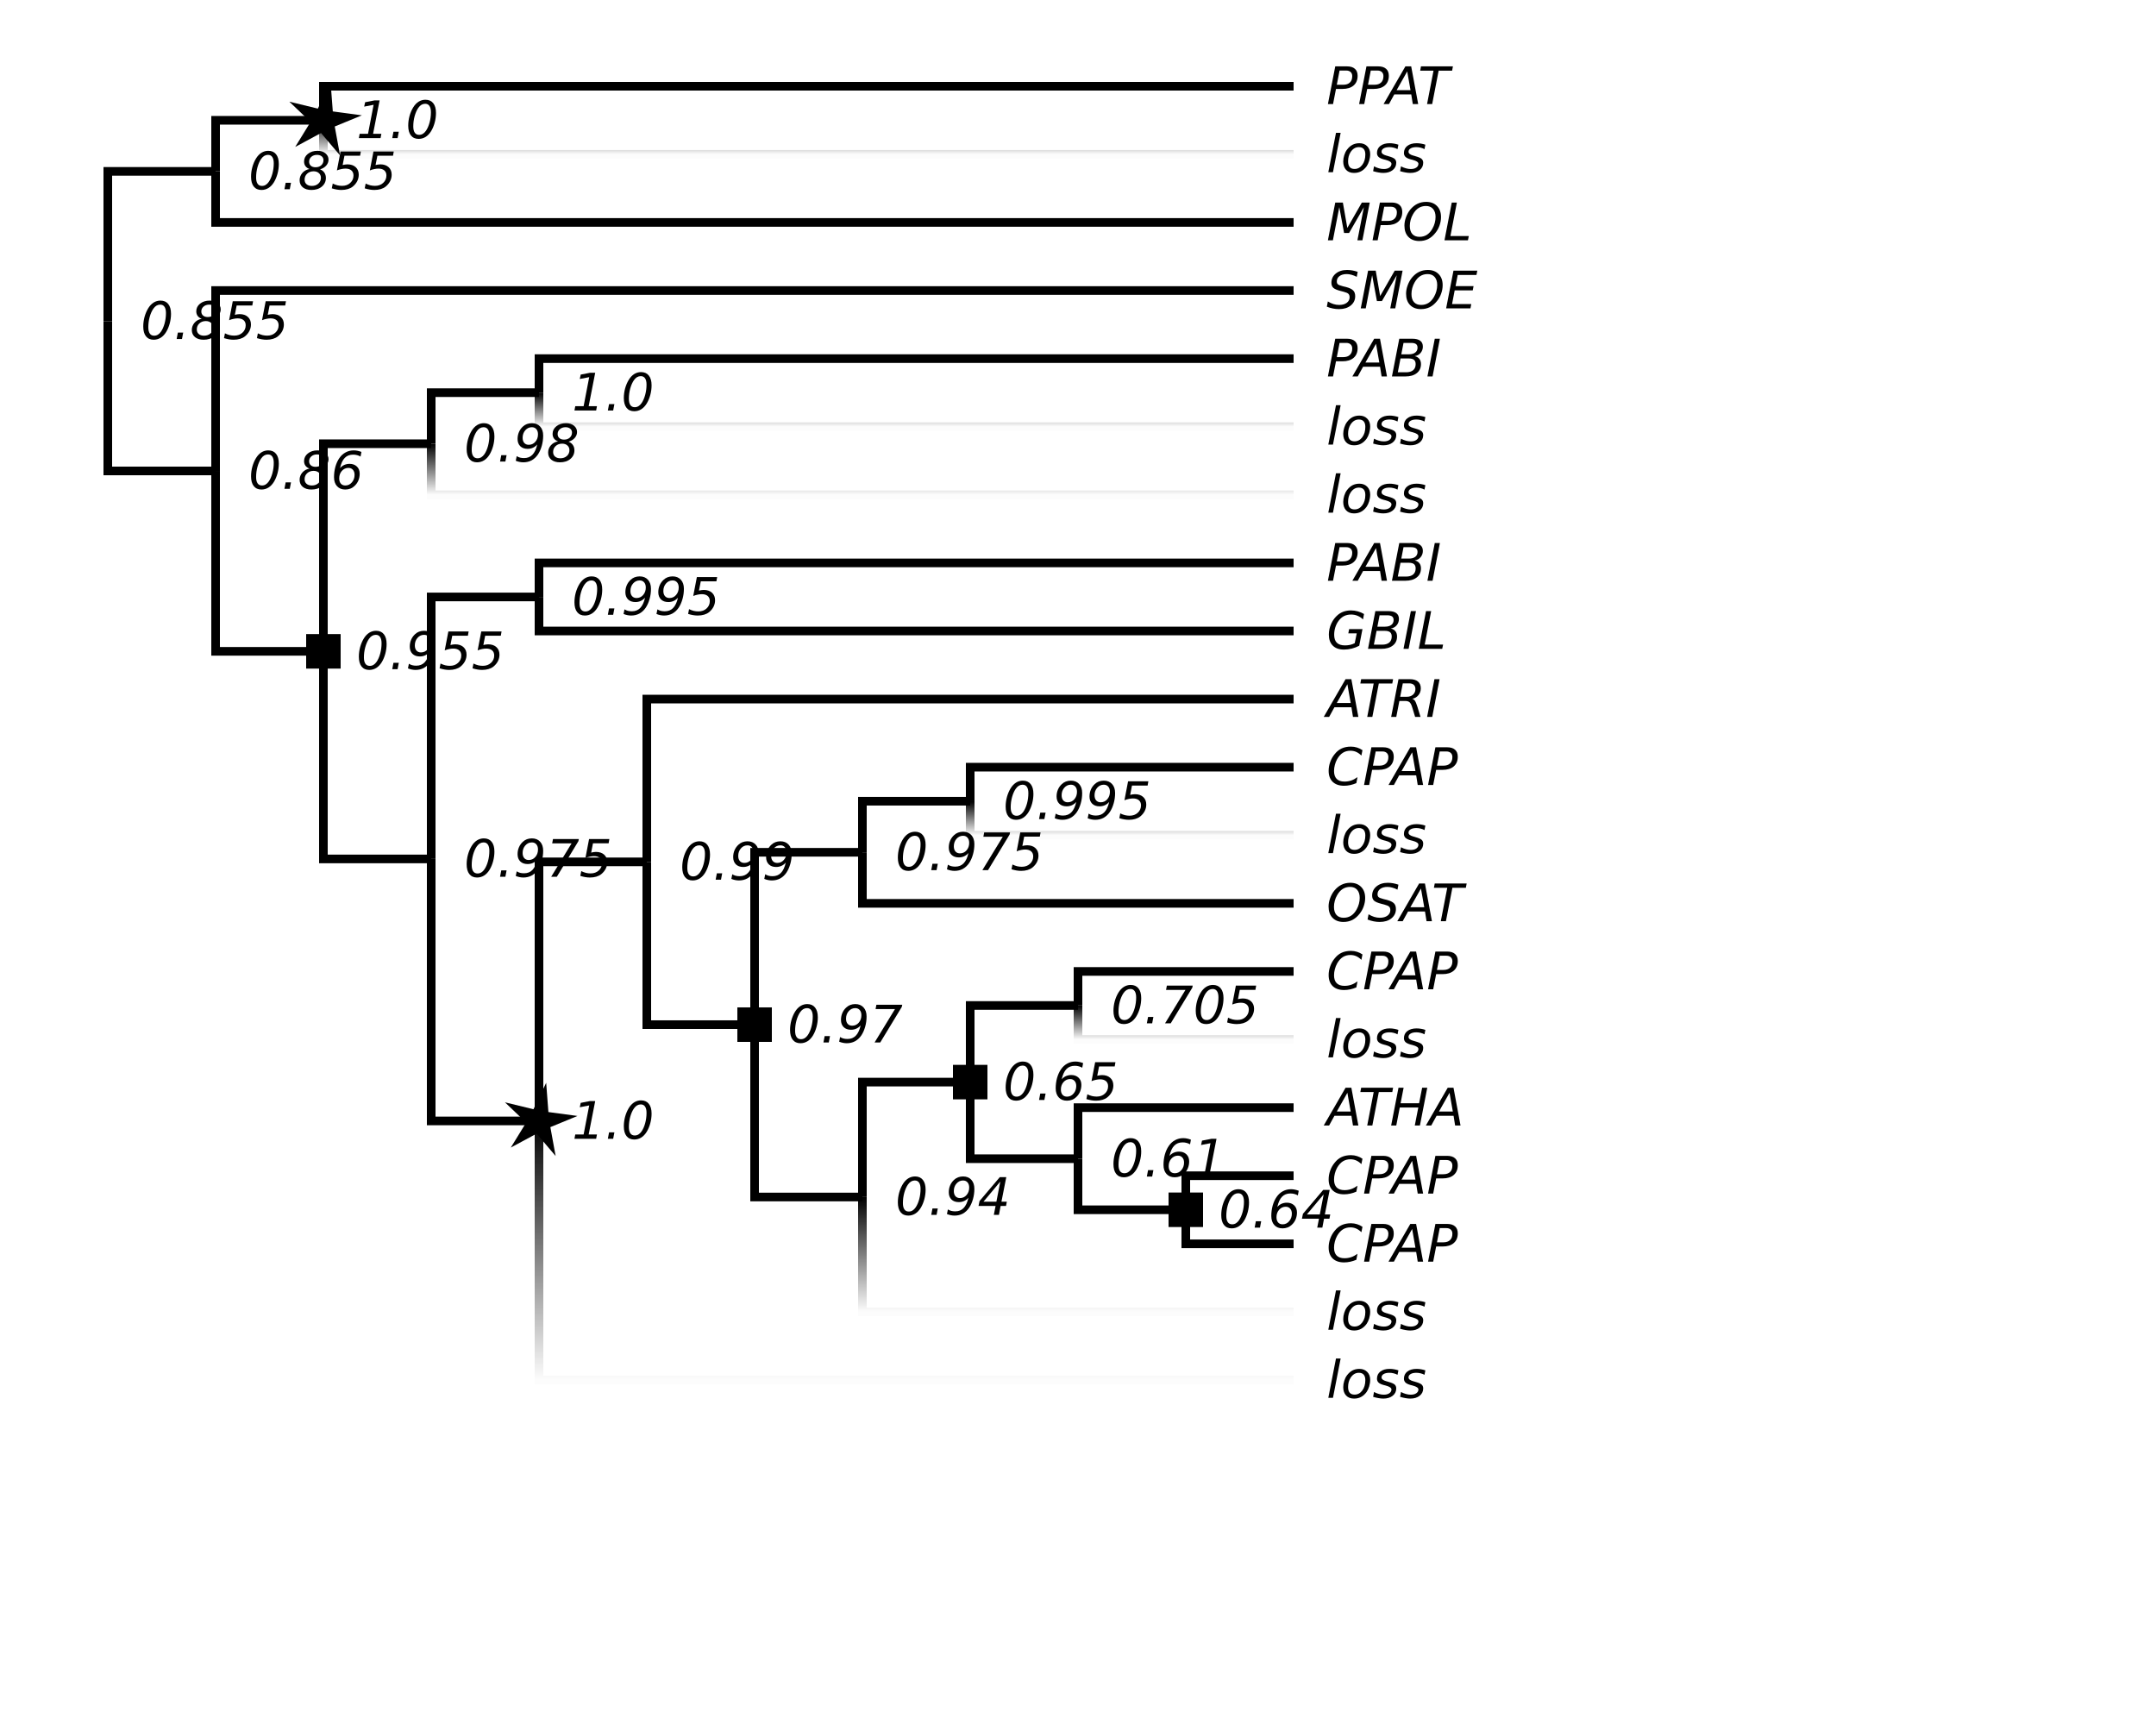 <?xml version="1.0" encoding="UTF-8"?>
<svg xmlns="http://www.w3.org/2000/svg" xmlns:xlink="http://www.w3.org/1999/xlink" width="500pt" height="400pt" viewBox="0 0 500 400" version="1.1">
<defs>
<g>
<symbol overflow="visible" id="glyph0-0">
<path style="stroke:none;" d="M 0.594 2.125 L 0.594 -8.469 L 6.594 -8.469 L 6.594 2.125 Z M 1.266 1.453 L 5.938 1.453 L 5.938 -7.781 L 1.266 -7.781 Z M 1.266 1.453 "/>
</symbol>
<symbol overflow="visible" id="glyph0-1">
<path style="stroke:none;" d=""/>
</symbol>
<symbol overflow="visible" id="glyph0-2">
<path style="stroke:none;" d="M 4.578 -8.906 C 5.367 -8.906 5.973 -8.641 6.391 -8.109 C 6.816 -7.586 7.031 -6.832 7.031 -5.844 C 7.031 -5.094 6.93 -4.348 6.734 -3.609 C 6.535 -2.867 6.258 -2.207 5.906 -1.625 C 5.539 -1.031 5.113 -0.582 4.625 -0.281 C 4.133 0.02 3.594 0.172 3 0.172 C 2.238 0.172 1.645 -0.094 1.219 -0.625 C 0.801 -1.156 0.594 -1.91 0.594 -2.891 C 0.594 -3.641 0.691 -4.383 0.891 -5.125 C 1.098 -5.863 1.379 -6.523 1.734 -7.109 C 2.098 -7.703 2.52 -8.148 3 -8.453 C 3.488 -8.754 4.016 -8.906 4.578 -8.906 Z M 4.516 -7.969 C 4.211 -7.969 3.926 -7.891 3.656 -7.734 C 3.395 -7.578 3.156 -7.344 2.938 -7.031 C 2.582 -6.52 2.297 -5.875 2.078 -5.094 C 1.867 -4.32 1.766 -3.531 1.766 -2.719 C 1.766 -2.082 1.879 -1.598 2.109 -1.266 C 2.336 -0.93 2.676 -0.766 3.125 -0.766 C 3.438 -0.766 3.723 -0.844 3.984 -1 C 4.254 -1.164 4.492 -1.398 4.703 -1.703 C 5.055 -2.211 5.336 -2.852 5.547 -3.625 C 5.754 -4.395 5.859 -5.191 5.859 -6.016 C 5.859 -6.66 5.742 -7.145 5.516 -7.469 C 5.297 -7.801 4.961 -7.969 4.516 -7.969 Z M 4.516 -7.969 "/>
</symbol>
<symbol overflow="visible" id="glyph0-3">
<path style="stroke:none;" d="M 0.984 -1.484 L 2.219 -1.484 L 1.938 0 L 0.703 0 Z M 0.984 -1.484 "/>
</symbol>
<symbol overflow="visible" id="glyph0-4">
<path style="stroke:none;" d="M 5.344 -2.656 C 5.344 -3.094 5.188 -3.453 4.875 -3.734 C 4.562 -4.016 4.156 -4.156 3.656 -4.156 C 3.051 -4.156 2.551 -3.973 2.156 -3.609 C 1.758 -3.242 1.562 -2.781 1.562 -2.219 C 1.562 -1.77 1.711 -1.414 2.016 -1.156 C 2.316 -0.895 2.723 -0.766 3.234 -0.766 C 3.848 -0.766 4.352 -0.941 4.75 -1.297 C 5.145 -1.648 5.344 -2.102 5.344 -2.656 Z M 5.938 -6.734 C 5.938 -7.109 5.801 -7.406 5.531 -7.625 C 5.258 -7.852 4.895 -7.969 4.438 -7.969 C 3.906 -7.969 3.469 -7.816 3.125 -7.516 C 2.781 -7.211 2.609 -6.836 2.609 -6.391 C 2.609 -5.992 2.742 -5.676 3.016 -5.438 C 3.285 -5.207 3.645 -5.094 4.094 -5.094 C 4.633 -5.094 5.078 -5.242 5.422 -5.547 C 5.766 -5.859 5.938 -6.254 5.938 -6.734 Z M 5.141 -4.609 C 5.578 -4.441 5.91 -4.188 6.141 -3.844 C 6.379 -3.5 6.5 -3.086 6.5 -2.609 C 6.5 -1.805 6.188 -1.141 5.562 -0.609 C 4.938 -0.086 4.129 0.172 3.141 0.172 C 2.305 0.172 1.641 -0.031 1.141 -0.438 C 0.648 -0.852 0.406 -1.406 0.406 -2.094 C 0.406 -2.719 0.613 -3.273 1.031 -3.766 C 1.457 -4.254 2.016 -4.562 2.703 -4.688 C 2.297 -4.832 1.984 -5.051 1.766 -5.344 C 1.547 -5.645 1.438 -6.004 1.438 -6.422 C 1.438 -7.129 1.727 -7.719 2.312 -8.188 C 2.906 -8.664 3.656 -8.906 4.562 -8.906 C 5.312 -8.906 5.922 -8.711 6.391 -8.328 C 6.867 -7.941 7.109 -7.453 7.109 -6.859 C 7.109 -6.348 6.93 -5.891 6.578 -5.484 C 6.223 -5.078 5.742 -4.785 5.141 -4.609 Z M 5.141 -4.609 "/>
</symbol>
<symbol overflow="visible" id="glyph0-5">
<path style="stroke:none;" d="M 6.969 -8.75 L 6.797 -7.766 L 3.172 -7.766 L 2.75 -5.609 C 2.926 -5.66 3.109 -5.695 3.297 -5.719 C 3.484 -5.75 3.672 -5.766 3.859 -5.766 C 4.672 -5.766 5.312 -5.547 5.781 -5.109 C 6.25 -4.68 6.484 -4.098 6.484 -3.359 C 6.484 -2.836 6.363 -2.336 6.125 -1.859 C 5.883 -1.391 5.539 -0.973 5.094 -0.609 C 4.781 -0.359 4.398 -0.164 3.953 -0.031 C 3.504 0.102 3.008 0.172 2.469 0.172 C 2.125 0.172 1.766 0.141 1.391 0.078 C 1.023 0.016 0.641 -0.078 0.234 -0.203 L 0.453 -1.312 C 0.816 -1.133 1.176 -1 1.531 -0.906 C 1.895 -0.82 2.258 -0.781 2.625 -0.781 C 3.395 -0.781 4.023 -1.008 4.516 -1.469 C 5.016 -1.926 5.266 -2.5 5.266 -3.188 C 5.266 -3.688 5.102 -4.078 4.781 -4.359 C 4.457 -4.641 4 -4.781 3.406 -4.781 C 3.102 -4.781 2.785 -4.742 2.453 -4.672 C 2.117 -4.609 1.773 -4.504 1.422 -4.359 L 2.266 -8.75 Z M 6.969 -8.75 "/>
</symbol>
<symbol overflow="visible" id="glyph0-6">
<path style="stroke:none;" d="M 0.781 -1 L 2.719 -1 L 4.016 -7.734 L 1.828 -7.312 L 2.047 -8.328 L 4.219 -8.75 L 5.406 -8.75 L 3.891 -1 L 5.812 -1 L 5.625 0 L 0.594 0 Z M 0.781 -1 "/>
</symbol>
<symbol overflow="visible" id="glyph0-7">
<path style="stroke:none;" d="M 2.031 -8.75 L 4.766 -8.75 C 5.555 -8.75 6.16 -8.562 6.578 -8.188 C 7.004 -7.82 7.219 -7.281 7.219 -6.562 C 7.219 -5.602 6.906 -4.852 6.281 -4.312 C 5.664 -3.781 4.801 -3.516 3.688 -3.516 L 2.203 -3.516 L 1.516 0 L 0.328 0 Z M 3.031 -7.781 L 2.391 -4.484 L 3.875 -4.484 C 4.551 -4.484 5.066 -4.656 5.422 -5 C 5.785 -5.344 5.969 -5.836 5.969 -6.484 C 5.969 -6.891 5.844 -7.207 5.594 -7.438 C 5.352 -7.664 5.016 -7.781 4.578 -7.781 Z M 3.031 -7.781 "/>
</symbol>
<symbol overflow="visible" id="glyph0-8">
<path style="stroke:none;" d="M 4.422 -8.75 L 5.766 -8.75 L 7.391 0 L 6.141 0 L 5.781 -2.25 L 1.844 -2.25 L 0.609 0 L -0.641 0 Z M 4.844 -7.578 L 2.391 -3.234 L 5.609 -3.234 Z M 4.844 -7.578 "/>
</symbol>
<symbol overflow="visible" id="glyph0-9">
<path style="stroke:none;" d="M 0.703 -8.75 L 8.109 -8.75 L 7.922 -7.75 L 4.797 -7.75 L 3.297 0 L 2.109 0 L 3.609 -7.75 L 0.516 -7.75 Z M 0.703 -8.75 "/>
</symbol>
<symbol overflow="visible" id="glyph0-10">
<path style="stroke:none;" d="M 2.203 -9.125 L 3.281 -9.125 L 1.5 0 L 0.422 0 Z M 2.203 -9.125 "/>
</symbol>
<symbol overflow="visible" id="glyph0-11">
<path style="stroke:none;" d="M 3.047 0.172 C 2.273 0.172 1.664 -0.062 1.219 -0.531 C 0.77 -1.008 0.547 -1.66 0.547 -2.484 C 0.547 -2.961 0.625 -3.445 0.781 -3.938 C 0.938 -4.438 1.141 -4.852 1.391 -5.188 C 1.773 -5.707 2.203 -6.094 2.672 -6.344 C 3.148 -6.594 3.691 -6.719 4.297 -6.719 C 5.047 -6.719 5.648 -6.484 6.109 -6.016 C 6.566 -5.555 6.797 -4.953 6.797 -4.203 C 6.797 -3.68 6.719 -3.16 6.562 -2.641 C 6.406 -2.129 6.207 -1.703 5.969 -1.359 C 5.582 -0.836 5.148 -0.453 4.672 -0.203 C 4.203 0.047 3.66 0.172 3.047 0.172 Z M 1.672 -2.516 C 1.672 -1.922 1.797 -1.477 2.047 -1.188 C 2.297 -0.895 2.672 -0.75 3.172 -0.75 C 3.891 -0.75 4.484 -1.062 4.953 -1.688 C 5.43 -2.32 5.672 -3.125 5.672 -4.094 C 5.672 -4.656 5.547 -5.082 5.297 -5.375 C 5.047 -5.664 4.672 -5.812 4.172 -5.812 C 3.766 -5.812 3.406 -5.711 3.094 -5.516 C 2.781 -5.328 2.5 -5.039 2.25 -4.656 C 2.062 -4.363 1.914 -4.031 1.812 -3.656 C 1.719 -3.289 1.672 -2.91 1.672 -2.516 Z M 1.672 -2.516 "/>
</symbol>
<symbol overflow="visible" id="glyph0-12">
<path style="stroke:none;" d="M 6 -6.375 L 5.797 -5.344 C 5.516 -5.5 5.211 -5.613 4.891 -5.688 C 4.578 -5.77 4.254 -5.812 3.922 -5.812 C 3.348 -5.812 2.898 -5.711 2.578 -5.516 C 2.254 -5.328 2.094 -5.066 2.094 -4.734 C 2.094 -4.348 2.469 -4.051 3.219 -3.844 C 3.281 -3.832 3.328 -3.82 3.359 -3.812 L 3.703 -3.703 C 4.422 -3.504 4.898 -3.297 5.141 -3.078 C 5.379 -2.859 5.5 -2.562 5.5 -2.188 C 5.5 -1.488 5.223 -0.922 4.672 -0.484 C 4.117 -0.047 3.395 0.172 2.5 0.172 C 2.145 0.172 1.773 0.133 1.391 0.062 C 1.016 0 0.598 -0.098 0.141 -0.234 L 0.344 -1.359 C 0.738 -1.148 1.129 -0.992 1.516 -0.891 C 1.898 -0.785 2.266 -0.734 2.609 -0.734 C 3.141 -0.734 3.566 -0.844 3.891 -1.062 C 4.223 -1.289 4.391 -1.582 4.391 -1.938 C 4.391 -2.312 3.957 -2.613 3.094 -2.844 L 2.984 -2.875 L 2.609 -2.969 C 2.066 -3.113 1.664 -3.301 1.406 -3.531 C 1.156 -3.77 1.031 -4.07 1.031 -4.438 C 1.031 -5.133 1.289 -5.688 1.812 -6.094 C 2.344 -6.508 3.062 -6.719 3.969 -6.719 C 4.32 -6.719 4.664 -6.688 5 -6.625 C 5.344 -6.57 5.676 -6.488 6 -6.375 Z M 6 -6.375 "/>
</symbol>
<symbol overflow="visible" id="glyph0-13">
<path style="stroke:none;" d="M 2.031 -8.75 L 3.797 -8.75 L 4.828 -2.859 L 8.203 -8.75 L 10.031 -8.75 L 8.328 0 L 7.172 0 L 8.672 -7.672 L 5.234 -1.688 L 4.078 -1.688 L 2.969 -7.688 L 1.484 0 L 0.328 0 Z M 2.031 -8.75 "/>
</symbol>
<symbol overflow="visible" id="glyph0-14">
<path style="stroke:none;" d="M 5.469 -7.953 C 4.82 -7.953 4.25 -7.789 3.75 -7.469 C 3.258 -7.156 2.832 -6.676 2.469 -6.031 C 2.227 -5.625 2.047 -5.188 1.922 -4.719 C 1.797 -4.258 1.734 -3.797 1.734 -3.328 C 1.734 -2.516 1.926 -1.891 2.312 -1.453 C 2.707 -1.016 3.258 -0.797 3.969 -0.797 C 4.613 -0.797 5.188 -0.953 5.688 -1.266 C 6.188 -1.586 6.613 -2.062 6.969 -2.688 C 7.207 -3.113 7.391 -3.555 7.516 -4.016 C 7.641 -4.484 7.703 -4.945 7.703 -5.406 C 7.703 -6.207 7.504 -6.832 7.109 -7.281 C 6.723 -7.727 6.176 -7.953 5.469 -7.953 Z M 3.938 0.172 C 2.863 0.172 2.02 -0.145 1.406 -0.781 C 0.789 -1.414 0.484 -2.289 0.484 -3.406 C 0.484 -4.031 0.602 -4.672 0.844 -5.328 C 1.082 -5.992 1.41 -6.586 1.828 -7.109 C 2.328 -7.711 2.879 -8.16 3.484 -8.453 C 4.098 -8.754 4.773 -8.906 5.516 -8.906 C 6.578 -8.906 7.414 -8.586 8.031 -7.953 C 8.656 -7.328 8.969 -6.469 8.969 -5.375 C 8.969 -4.707 8.848 -4.047 8.609 -3.391 C 8.379 -2.742 8.047 -2.16 7.609 -1.641 C 7.109 -1.023 6.555 -0.566 5.953 -0.266 C 5.348 0.023 4.676 0.172 3.938 0.172 Z M 3.938 0.172 "/>
</symbol>
<symbol overflow="visible" id="glyph0-15">
<path style="stroke:none;" d="M 2.016 -8.75 L 3.203 -8.75 L 1.703 -0.984 L 5.969 -0.984 L 5.766 0 L 0.328 0 Z M 2.016 -8.75 "/>
</symbol>
<symbol overflow="visible" id="glyph0-16">
<path style="stroke:none;" d="M 5.516 -3.234 C 5.516 -3.734 5.383 -4.125 5.125 -4.406 C 4.875 -4.695 4.531 -4.844 4.094 -4.844 C 3.488 -4.844 2.977 -4.609 2.562 -4.141 C 2.156 -3.68 1.953 -3.109 1.953 -2.422 C 1.953 -1.898 2.078 -1.492 2.328 -1.203 C 2.578 -0.91 2.926 -0.766 3.375 -0.766 C 3.977 -0.766 4.484 -1.004 4.891 -1.484 C 5.305 -1.961 5.516 -2.547 5.516 -3.234 Z M 7.109 -8.547 L 6.906 -7.469 C 6.676 -7.613 6.414 -7.723 6.125 -7.797 C 5.832 -7.879 5.52 -7.922 5.188 -7.922 C 4.375 -7.922 3.723 -7.664 3.234 -7.156 C 2.742 -6.656 2.379 -5.863 2.141 -4.781 C 2.422 -5.113 2.75 -5.363 3.125 -5.531 C 3.508 -5.695 3.922 -5.781 4.359 -5.781 C 5.066 -5.781 5.633 -5.57 6.062 -5.156 C 6.488 -4.75 6.703 -4.195 6.703 -3.5 C 6.703 -2.938 6.598 -2.406 6.391 -1.906 C 6.18 -1.414 5.875 -0.988 5.469 -0.625 C 5.195 -0.363 4.879 -0.164 4.516 -0.031 C 4.148 0.102 3.766 0.172 3.359 0.172 C 2.555 0.172 1.922 -0.082 1.453 -0.594 C 0.984 -1.102 0.75 -1.805 0.75 -2.703 C 0.75 -3.523 0.852 -4.32 1.062 -5.094 C 1.281 -5.863 1.582 -6.531 1.969 -7.094 C 2.375 -7.688 2.863 -8.133 3.438 -8.438 C 4.008 -8.75 4.641 -8.906 5.328 -8.906 C 5.629 -8.906 5.926 -8.875 6.219 -8.812 C 6.52 -8.75 6.816 -8.66 7.109 -8.547 Z M 7.109 -8.547 "/>
</symbol>
<symbol overflow="visible" id="glyph0-17">
<path style="stroke:none;" d="M 7.234 -8.469 L 7.016 -7.312 C 6.617 -7.52 6.223 -7.676 5.828 -7.781 C 5.441 -7.895 5.066 -7.953 4.703 -7.953 C 3.992 -7.953 3.43 -7.797 3.016 -7.484 C 2.598 -7.172 2.391 -6.758 2.391 -6.25 C 2.391 -5.969 2.469 -5.75 2.625 -5.594 C 2.781 -5.445 3.176 -5.289 3.812 -5.125 L 4.531 -4.953 C 5.32 -4.742 5.875 -4.477 6.188 -4.156 C 6.5 -3.844 6.656 -3.395 6.656 -2.812 C 6.656 -1.938 6.305 -1.219 5.609 -0.656 C 4.922 -0.102 4.016 0.172 2.891 0.172 C 2.422 0.172 1.953 0.125 1.484 0.031 C 1.016 -0.062 0.547 -0.203 0.078 -0.391 L 0.312 -1.609 C 0.75 -1.336 1.18 -1.133 1.609 -1 C 2.047 -0.863 2.484 -0.797 2.922 -0.797 C 3.66 -0.797 4.25 -0.957 4.688 -1.281 C 5.133 -1.613 5.359 -2.039 5.359 -2.562 C 5.359 -2.914 5.27 -3.18 5.094 -3.359 C 4.914 -3.547 4.535 -3.711 3.953 -3.859 L 3.234 -4.047 C 2.43 -4.254 1.879 -4.492 1.578 -4.766 C 1.285 -5.047 1.141 -5.438 1.141 -5.938 C 1.141 -6.801 1.473 -7.508 2.141 -8.062 C 2.816 -8.625 3.691 -8.906 4.766 -8.906 C 5.18 -8.906 5.594 -8.867 6 -8.797 C 6.414 -8.723 6.828 -8.613 7.234 -8.469 Z M 7.234 -8.469 "/>
</symbol>
<symbol overflow="visible" id="glyph0-18">
<path style="stroke:none;" d="M 2.031 -8.75 L 7.562 -8.75 L 7.359 -7.75 L 3.016 -7.75 L 2.516 -5.156 L 6.688 -5.156 L 6.5 -4.172 L 2.312 -4.172 L 1.703 -1 L 6.156 -1 L 5.969 0 L 0.328 0 Z M 2.031 -8.75 "/>
</symbol>
<symbol overflow="visible" id="glyph0-19">
<path style="stroke:none;" d="M 0.531 -0.188 L 0.75 -1.266 C 0.969 -1.117 1.223 -1.004 1.516 -0.922 C 1.805 -0.848 2.117 -0.812 2.453 -0.812 C 3.254 -0.812 3.898 -1.066 4.391 -1.578 C 4.891 -2.086 5.266 -2.883 5.516 -3.969 C 5.223 -3.633 4.883 -3.379 4.5 -3.203 C 4.125 -3.035 3.719 -2.953 3.281 -2.953 C 2.562 -2.953 1.992 -3.156 1.578 -3.562 C 1.16 -3.977 0.953 -4.535 0.953 -5.234 C 0.953 -5.805 1.055 -6.336 1.266 -6.828 C 1.473 -7.316 1.773 -7.742 2.172 -8.109 C 2.441 -8.367 2.754 -8.566 3.109 -8.703 C 3.473 -8.836 3.859 -8.906 4.266 -8.906 C 5.078 -8.906 5.719 -8.645 6.188 -8.125 C 6.656 -7.613 6.891 -6.914 6.891 -6.031 C 6.891 -5.207 6.781 -4.41 6.562 -3.641 C 6.344 -2.867 6.047 -2.203 5.672 -1.641 C 5.266 -1.047 4.773 -0.594 4.203 -0.281 C 3.629 0.02 2.992 0.172 2.297 0.172 C 2.004 0.172 1.707 0.141 1.406 0.078 C 1.102 0.016 0.812 -0.07 0.531 -0.188 Z M 2.125 -5.516 C 2.125 -5.016 2.25 -4.617 2.5 -4.328 C 2.758 -4.035 3.109 -3.891 3.547 -3.891 C 4.148 -3.891 4.656 -4.117 5.062 -4.578 C 5.477 -5.047 5.688 -5.629 5.688 -6.328 C 5.688 -6.836 5.555 -7.238 5.297 -7.531 C 5.047 -7.82 4.703 -7.969 4.266 -7.969 C 3.66 -7.969 3.148 -7.727 2.734 -7.25 C 2.328 -6.781 2.125 -6.203 2.125 -5.516 Z M 2.125 -5.516 "/>
</symbol>
<symbol overflow="visible" id="glyph0-20">
<path style="stroke:none;" d="M 2.031 -8.75 L 5.047 -8.75 C 5.867 -8.75 6.484 -8.594 6.891 -8.281 C 7.297 -7.977 7.5 -7.523 7.5 -6.922 C 7.5 -6.359 7.32 -5.867 6.969 -5.453 C 6.625 -5.047 6.172 -4.801 5.609 -4.719 C 6.086 -4.602 6.445 -4.391 6.688 -4.078 C 6.938 -3.773 7.062 -3.367 7.062 -2.859 C 7.062 -1.973 6.734 -1.273 6.078 -0.766 C 5.43 -0.254 4.539 0 3.406 0 L 0.328 0 Z M 2.312 -4.172 L 1.688 -0.969 L 3.594 -0.969 C 4.312 -0.969 4.863 -1.129 5.25 -1.453 C 5.633 -1.785 5.828 -2.254 5.828 -2.859 C 5.828 -3.316 5.695 -3.648 5.438 -3.859 C 5.188 -4.066 4.781 -4.172 4.219 -4.172 Z M 3.016 -7.781 L 2.5 -5.141 L 4.266 -5.141 C 4.891 -5.141 5.379 -5.273 5.734 -5.547 C 6.086 -5.816 6.266 -6.195 6.266 -6.688 C 6.266 -7.062 6.145 -7.336 5.906 -7.516 C 5.664 -7.691 5.285 -7.781 4.766 -7.781 Z M 3.016 -7.781 "/>
</symbol>
<symbol overflow="visible" id="glyph0-21">
<path style="stroke:none;" d="M 2.031 -8.75 L 3.219 -8.75 L 1.516 0 L 0.328 0 Z M 2.031 -8.75 "/>
</symbol>
<symbol overflow="visible" id="glyph0-22">
<path style="stroke:none;" d="M 1.531 -8.75 L 7.531 -8.75 L 7.422 -8.25 L 2.422 0 L 1.109 0 L 5.844 -7.75 L 1.344 -7.75 Z M 1.531 -8.75 "/>
</symbol>
<symbol overflow="visible" id="glyph0-23">
<path style="stroke:none;" d="M 6.547 -1.312 L 7.016 -3.594 L 5.062 -3.594 L 5.25 -4.578 L 8.344 -4.578 L 7.594 -0.719 C 7.07 -0.438 6.504 -0.219 5.891 -0.062 C 5.273 0.094 4.66 0.172 4.047 0.172 C 2.941 0.172 2.082 -0.129 1.469 -0.734 C 0.852 -1.348 0.547 -2.195 0.547 -3.281 C 0.547 -4.188 0.734 -5.047 1.109 -5.859 C 1.484 -6.672 2.004 -7.352 2.672 -7.906 C 3.086 -8.238 3.539 -8.488 4.031 -8.656 C 4.531 -8.82 5.082 -8.906 5.688 -8.906 C 6.238 -8.906 6.766 -8.832 7.266 -8.688 C 7.766 -8.551 8.242 -8.348 8.703 -8.078 L 8.469 -6.812 C 8.113 -7.176 7.695 -7.457 7.219 -7.656 C 6.75 -7.852 6.25 -7.953 5.719 -7.953 C 5.094 -7.953 4.539 -7.832 4.062 -7.594 C 3.594 -7.352 3.176 -6.988 2.812 -6.5 C 2.488 -6.07 2.234 -5.57 2.047 -5 C 1.867 -4.426 1.781 -3.844 1.781 -3.25 C 1.781 -2.438 1.988 -1.82 2.406 -1.406 C 2.832 -1 3.457 -0.797 4.281 -0.797 C 4.695 -0.797 5.098 -0.836 5.484 -0.922 C 5.867 -1.016 6.223 -1.145 6.547 -1.312 Z M 6.547 -1.312 "/>
</symbol>
<symbol overflow="visible" id="glyph0-24">
<path style="stroke:none;" d="M 3.031 -7.781 L 2.422 -4.672 L 3.953 -4.672 C 4.547 -4.672 5.023 -4.832 5.391 -5.156 C 5.766 -5.488 5.953 -5.922 5.953 -6.453 C 5.953 -6.879 5.828 -7.207 5.578 -7.438 C 5.328 -7.664 4.973 -7.781 4.516 -7.781 Z M 5.203 -4.203 C 5.453 -4.141 5.66 -3.992 5.828 -3.766 C 5.992 -3.535 6.188 -3.078 6.406 -2.391 L 7.141 0 L 5.891 0 L 5.203 -2.25 C 5.035 -2.82 4.832 -3.207 4.594 -3.406 C 4.363 -3.602 4.016 -3.703 3.547 -3.703 L 2.234 -3.703 L 1.516 0 L 0.328 0 L 2.031 -8.75 L 4.688 -8.75 C 5.5 -8.75 6.117 -8.566 6.547 -8.203 C 6.984 -7.836 7.203 -7.312 7.203 -6.625 C 7.203 -6.008 7.016 -5.477 6.641 -5.031 C 6.273 -4.594 5.797 -4.316 5.203 -4.203 Z M 5.203 -4.203 "/>
</symbol>
<symbol overflow="visible" id="glyph0-25">
<path style="stroke:none;" d="M 8.344 -8.078 L 8.094 -6.828 C 7.719 -7.203 7.32 -7.484 6.906 -7.672 C 6.488 -7.859 6.035 -7.953 5.547 -7.953 C 4.879 -7.953 4.289 -7.789 3.781 -7.469 C 3.281 -7.145 2.844 -6.656 2.469 -6 C 2.238 -5.582 2.062 -5.133 1.938 -4.656 C 1.812 -4.188 1.75 -3.711 1.75 -3.234 C 1.75 -2.441 1.953 -1.836 2.359 -1.422 C 2.773 -1.004 3.379 -0.797 4.172 -0.797 C 4.711 -0.797 5.234 -0.879 5.734 -1.047 C 6.234 -1.223 6.719 -1.484 7.188 -1.828 L 6.922 -0.438 C 6.453 -0.238 5.977 -0.086 5.5 0.016 C 5.031 0.117 4.555 0.172 4.078 0.172 C 2.953 0.172 2.07 -0.129 1.438 -0.734 C 0.812 -1.348 0.5 -2.195 0.5 -3.281 C 0.5 -3.977 0.617 -4.66 0.859 -5.328 C 1.098 -6.004 1.445 -6.617 1.906 -7.172 C 2.375 -7.766 2.914 -8.203 3.531 -8.484 C 4.145 -8.766 4.859 -8.906 5.672 -8.906 C 6.172 -8.906 6.645 -8.832 7.094 -8.688 C 7.539 -8.551 7.957 -8.348 8.344 -8.078 Z M 8.344 -8.078 "/>
</symbol>
<symbol overflow="visible" id="glyph0-26">
<path style="stroke:none;" d="M 5.156 -8.75 L 6.656 -8.75 L 5.531 -3.047 L 6.781 -3.047 L 6.594 -2.062 L 5.344 -2.062 L 4.953 0 L 3.766 0 L 4.172 -2.062 L 0.219 -2.062 L 0.453 -3.203 Z M 5.266 -7.719 L 1.359 -3.047 L 4.359 -3.047 Z M 5.266 -7.719 "/>
</symbol>
<symbol overflow="visible" id="glyph0-27">
<path style="stroke:none;" d="M 2.031 -8.75 L 3.219 -8.75 L 2.516 -5.156 L 6.812 -5.156 L 7.516 -8.75 L 8.703 -8.75 L 7 0 L 5.812 0 L 6.625 -4.172 L 2.328 -4.172 L 1.516 0 L 0.328 0 Z M 2.031 -8.75 "/>
</symbol>
</g>
<linearGradient id="linear0" gradientUnits="userSpaceOnUse" x1="75" y1="7.895" x2="75" y2="15.789" gradientTransform="matrix(1,0,0,1,0,20)">
<stop offset="0" style="stop-color:rgb(0%,0%,0%);stop-opacity:1;"/>
<stop offset="1" style="stop-color:rgb(99%,99%,99%);stop-opacity:1;"/>
</linearGradient>
<linearGradient id="linear1" gradientUnits="userSpaceOnUse" x1="125" y1="71.053" x2="125" y2="78.947" gradientTransform="matrix(1,0,0,1,0,20)">
<stop offset="0" style="stop-color:rgb(0%,0%,0%);stop-opacity:1;"/>
<stop offset="1" style="stop-color:rgb(99%,99%,99%);stop-opacity:1;"/>
</linearGradient>
<linearGradient id="linear2" gradientUnits="userSpaceOnUse" x1="100" y1="82.895" x2="100" y2="94.737" gradientTransform="matrix(1,0,0,1,0,20)">
<stop offset="0" style="stop-color:rgb(0%,0%,0%);stop-opacity:1;"/>
<stop offset="1" style="stop-color:rgb(99%,99%,99%);stop-opacity:1;"/>
</linearGradient>
<linearGradient id="linear3" gradientUnits="userSpaceOnUse" x1="225" y1="165.789" x2="225" y2="173.684" gradientTransform="matrix(1,0,0,1,0,20)">
<stop offset="0" style="stop-color:rgb(0%,0%,0%);stop-opacity:1;"/>
<stop offset="1" style="stop-color:rgb(99%,99%,99%);stop-opacity:1;"/>
</linearGradient>
<linearGradient id="linear4" gradientUnits="userSpaceOnUse" x1="250" y1="213.158" x2="250" y2="221.053" gradientTransform="matrix(1,0,0,1,0,20)">
<stop offset="0" style="stop-color:rgb(0%,0%,0%);stop-opacity:1;"/>
<stop offset="1" style="stop-color:rgb(99%,99%,99%);stop-opacity:1;"/>
</linearGradient>
<linearGradient id="linear5" gradientUnits="userSpaceOnUse" x1="200" y1="257.566" x2="200" y2="284.211" gradientTransform="matrix(1,0,0,1,0,20)">
<stop offset="0" style="stop-color:rgb(0%,0%,0%);stop-opacity:1;"/>
<stop offset="1" style="stop-color:rgb(99%,99%,99%);stop-opacity:1;"/>
</linearGradient>
<linearGradient id="linear6" gradientUnits="userSpaceOnUse" x1="125" y1="239.926" x2="125" y2="300" gradientTransform="matrix(1,0,0,1,0,20)">
<stop offset="0" style="stop-color:rgb(0%,0%,0%);stop-opacity:1;"/>
<stop offset="1" style="stop-color:rgb(99%,99%,99%);stop-opacity:1;"/>
</linearGradient>
</defs>
<g id="surface581">
<rect x="0" y="0" width="500" height="400" style="fill:rgb(100%,100%,100%);fill-opacity:1;stroke:none;"/>
<path style="fill:none;stroke-width:2;stroke-linecap:butt;stroke-linejoin:miter;stroke:rgb(0%,0%,0%);stroke-opacity:1;stroke-miterlimit:10;" d="M 75 27.895 L 75 20 L 300 20 "/>
<path style="fill:none;stroke-width:2;stroke-linecap:butt;stroke-linejoin:miter;stroke:url(#linear0);stroke-miterlimit:10;" d="M 75 27.895 L 75 35.789 L 300 35.789 "/>
<path style="fill:none;stroke-width:2;stroke-linecap:butt;stroke-linejoin:miter;stroke:rgb(0%,0%,0%);stroke-opacity:1;stroke-miterlimit:10;" d="M 50 39.738 L 50 27.895 L 75 27.895 "/>
<path style="fill:none;stroke-width:2;stroke-linecap:butt;stroke-linejoin:miter;stroke:rgb(0%,0%,0%);stroke-opacity:1;stroke-miterlimit:10;" d="M 50 39.738 L 50 51.578 L 300 51.578 "/>
<path style="fill:none;stroke-width:2;stroke-linecap:butt;stroke-linejoin:miter;stroke:rgb(0%,0%,0%);stroke-opacity:1;stroke-miterlimit:10;" d="M 25 74.469 L 25 39.738 L 50 39.738 "/>
<path style="fill:none;stroke-width:2;stroke-linecap:butt;stroke-linejoin:miter;stroke:rgb(0%,0%,0%);stroke-opacity:1;stroke-miterlimit:10;" d="M 50 109.203 L 50 67.367 L 300 67.367 "/>
<path style="fill:none;stroke-width:2;stroke-linecap:butt;stroke-linejoin:miter;stroke:rgb(0%,0%,0%);stroke-opacity:1;stroke-miterlimit:10;" d="M 125 91.051 L 125 83.156 L 300 83.156 "/>
<path style="fill:none;stroke-width:2;stroke-linecap:butt;stroke-linejoin:miter;stroke:url(#linear1);stroke-miterlimit:10;" d="M 125 91.051 L 125 98.949 L 300 98.949 "/>
<path style="fill:none;stroke-width:2;stroke-linecap:butt;stroke-linejoin:miter;stroke:rgb(0%,0%,0%);stroke-opacity:1;stroke-miterlimit:10;" d="M 100 102.895 L 100 91.051 L 125 91.051 "/>
<path style="fill:none;stroke-width:2;stroke-linecap:butt;stroke-linejoin:miter;stroke:url(#linear2);stroke-miterlimit:10;" d="M 100 102.895 L 100 114.738 L 300 114.738 "/>
<path style="fill:none;stroke-width:2;stroke-linecap:butt;stroke-linejoin:miter;stroke:rgb(0%,0%,0%);stroke-opacity:1;stroke-miterlimit:10;" d="M 75 151.035 L 75 102.895 L 100 102.895 "/>
<path style="fill:none;stroke-width:2;stroke-linecap:butt;stroke-linejoin:miter;stroke:rgb(0%,0%,0%);stroke-opacity:1;stroke-miterlimit:10;" d="M 125 138.422 L 125 130.527 L 300 130.527 "/>
<path style="fill:none;stroke-width:2;stroke-linecap:butt;stroke-linejoin:miter;stroke:rgb(0%,0%,0%);stroke-opacity:1;stroke-miterlimit:10;" d="M 125 138.422 L 125 146.316 L 300 146.316 "/>
<path style="fill:none;stroke-width:2;stroke-linecap:butt;stroke-linejoin:miter;stroke:rgb(0%,0%,0%);stroke-opacity:1;stroke-miterlimit:10;" d="M 100 199.172 L 100 138.422 L 125 138.422 "/>
<path style="fill:none;stroke-width:2;stroke-linecap:butt;stroke-linejoin:miter;stroke:rgb(0%,0%,0%);stroke-opacity:1;stroke-miterlimit:10;" d="M 150 199.852 L 150 162.105 L 300 162.105 "/>
<path style="fill:none;stroke-width:2;stroke-linecap:butt;stroke-linejoin:miter;stroke:rgb(0%,0%,0%);stroke-opacity:1;stroke-miterlimit:10;" d="M 225 185.789 L 225 177.895 L 300 177.895 "/>
<path style="fill:none;stroke-width:2;stroke-linecap:butt;stroke-linejoin:miter;stroke:url(#linear3);stroke-miterlimit:10;" d="M 225 185.789 L 225 193.684 L 300 193.684 "/>
<path style="fill:none;stroke-width:2;stroke-linecap:butt;stroke-linejoin:miter;stroke:rgb(0%,0%,0%);stroke-opacity:1;stroke-miterlimit:10;" d="M 200 197.633 L 200 185.789 L 225 185.789 "/>
<path style="fill:none;stroke-width:2;stroke-linecap:butt;stroke-linejoin:miter;stroke:rgb(0%,0%,0%);stroke-opacity:1;stroke-miterlimit:10;" d="M 200 197.633 L 200 209.473 L 300 209.473 "/>
<path style="fill:none;stroke-width:2;stroke-linecap:butt;stroke-linejoin:miter;stroke:rgb(0%,0%,0%);stroke-opacity:1;stroke-miterlimit:10;" d="M 175 237.598 L 175 197.633 L 200 197.633 "/>
<path style="fill:none;stroke-width:2;stroke-linecap:butt;stroke-linejoin:miter;stroke:rgb(0%,0%,0%);stroke-opacity:1;stroke-miterlimit:10;" d="M 250 233.156 L 250 225.262 L 300 225.262 "/>
<path style="fill:none;stroke-width:2;stroke-linecap:butt;stroke-linejoin:miter;stroke:url(#linear4);stroke-miterlimit:10;" d="M 250 233.156 L 250 241.051 L 300 241.051 "/>
<path style="fill:none;stroke-width:2;stroke-linecap:butt;stroke-linejoin:miter;stroke:rgb(0%,0%,0%);stroke-opacity:1;stroke-miterlimit:10;" d="M 225 250.922 L 225 233.156 L 250 233.156 "/>
<path style="fill:none;stroke-width:2;stroke-linecap:butt;stroke-linejoin:miter;stroke:rgb(0%,0%,0%);stroke-opacity:1;stroke-miterlimit:10;" d="M 250 268.684 L 250 256.844 L 300 256.844 "/>
<path style="fill:none;stroke-width:2;stroke-linecap:butt;stroke-linejoin:miter;stroke:rgb(0%,0%,0%);stroke-opacity:1;stroke-miterlimit:10;" d="M 275 280.527 L 275 272.633 L 300 272.633 "/>
<path style="fill:none;stroke-width:2;stroke-linecap:butt;stroke-linejoin:miter;stroke:rgb(0%,0%,0%);stroke-opacity:1;stroke-miterlimit:10;" d="M 275 280.527 L 275 288.422 L 300 288.422 "/>
<path style="fill:none;stroke-width:2;stroke-linecap:butt;stroke-linejoin:miter;stroke:rgb(0%,0%,0%);stroke-opacity:1;stroke-miterlimit:10;" d="M 250 268.684 L 250 280.527 L 275 280.527 "/>
<path style="fill:none;stroke-width:2;stroke-linecap:butt;stroke-linejoin:miter;stroke:rgb(0%,0%,0%);stroke-opacity:1;stroke-miterlimit:10;" d="M 225 250.922 L 225 268.684 L 250 268.684 "/>
<path style="fill:none;stroke-width:2;stroke-linecap:butt;stroke-linejoin:miter;stroke:rgb(0%,0%,0%);stroke-opacity:1;stroke-miterlimit:10;" d="M 200 277.566 L 200 250.922 L 225 250.922 "/>
<path style="fill:none;stroke-width:2;stroke-linecap:butt;stroke-linejoin:miter;stroke:url(#linear5);stroke-miterlimit:10;" d="M 200 277.566 L 200 304.211 L 300 304.211 "/>
<path style="fill:none;stroke-width:2;stroke-linecap:butt;stroke-linejoin:miter;stroke:rgb(0%,0%,0%);stroke-opacity:1;stroke-miterlimit:10;" d="M 175 237.598 L 175 277.566 L 200 277.566 "/>
<path style="fill:none;stroke-width:2;stroke-linecap:butt;stroke-linejoin:miter;stroke:rgb(0%,0%,0%);stroke-opacity:1;stroke-miterlimit:10;" d="M 150 199.852 L 150 237.598 L 175 237.598 "/>
<path style="fill:none;stroke-width:2;stroke-linecap:butt;stroke-linejoin:miter;stroke:rgb(0%,0%,0%);stroke-opacity:1;stroke-miterlimit:10;" d="M 125 259.926 L 125 199.852 L 150 199.852 "/>
<path style="fill:none;stroke-width:2;stroke-linecap:butt;stroke-linejoin:miter;stroke:url(#linear6);stroke-miterlimit:10;" d="M 125 259.926 L 125 320 L 300 320 "/>
<path style="fill:none;stroke-width:2;stroke-linecap:butt;stroke-linejoin:miter;stroke:rgb(0%,0%,0%);stroke-opacity:1;stroke-miterlimit:10;" d="M 100 199.172 L 100 259.926 L 125 259.926 "/>
<path style="fill:none;stroke-width:2;stroke-linecap:butt;stroke-linejoin:miter;stroke:rgb(0%,0%,0%);stroke-opacity:1;stroke-miterlimit:10;" d="M 75 151.035 L 75 199.172 L 100 199.172 "/>
<path style="fill:none;stroke-width:2;stroke-linecap:butt;stroke-linejoin:miter;stroke:rgb(0%,0%,0%);stroke-opacity:1;stroke-miterlimit:10;" d="M 50 109.203 L 50 151.035 L 75 151.035 "/>
<path style="fill:none;stroke-width:2;stroke-linecap:butt;stroke-linejoin:miter;stroke:rgb(0%,0%,0%);stroke-opacity:1;stroke-miterlimit:10;" d="M 25 74.469 L 25 109.203 L 50 109.203 "/>
<g style="fill:rgb(0%,0%,0%);fill-opacity:1;">
  <use xlink:href="#glyph0-1" x="25" y="78.607"/>
  <use xlink:href="#glyph0-1" x="28.814" y="78.607"/>
  <use xlink:href="#glyph0-2" x="32.629" y="78.607"/>
  <use xlink:href="#glyph0-3" x="40.264" y="78.607"/>
  <use xlink:href="#glyph0-4" x="44.078" y="78.607"/>
  <use xlink:href="#glyph0-5" x="51.713" y="78.607"/>
  <use xlink:href="#glyph0-5" x="59.348" y="78.607"/>
</g>
<g style="fill:rgb(0%,0%,0%);fill-opacity:1;">
  <use xlink:href="#glyph0-1" x="50" y="43.877"/>
  <use xlink:href="#glyph0-1" x="53.814" y="43.877"/>
  <use xlink:href="#glyph0-2" x="57.629" y="43.877"/>
  <use xlink:href="#glyph0-3" x="65.264" y="43.877"/>
  <use xlink:href="#glyph0-4" x="69.078" y="43.877"/>
  <use xlink:href="#glyph0-5" x="76.713" y="43.877"/>
  <use xlink:href="#glyph0-5" x="84.348" y="43.877"/>
</g>
<g style="fill:rgb(0%,0%,0%);fill-opacity:1;">
  <use xlink:href="#glyph0-1" x="75" y="32.033"/>
  <use xlink:href="#glyph0-1" x="78.814" y="32.033"/>
  <use xlink:href="#glyph0-6" x="82.629" y="32.033"/>
  <use xlink:href="#glyph0-3" x="90.264" y="32.033"/>
  <use xlink:href="#glyph0-2" x="94.078" y="32.033"/>
</g>
<g style="fill:rgb(0%,0%,0%);fill-opacity:1;">
  <use xlink:href="#glyph0-1" x="300" y="24.139"/>
  <use xlink:href="#glyph0-1" x="303.814" y="24.139"/>
  <use xlink:href="#glyph0-7" x="307.629" y="24.139"/>
  <use xlink:href="#glyph0-7" x="314.865" y="24.139"/>
  <use xlink:href="#glyph0-8" x="321.504" y="24.139"/>
  <use xlink:href="#glyph0-9" x="328.84" y="24.139"/>
</g>
<g style="fill:rgb(0%,0%,0%);fill-opacity:1;">
  <use xlink:href="#glyph0-1" x="300" y="39.928"/>
  <use xlink:href="#glyph0-1" x="303.814" y="39.928"/>
  <use xlink:href="#glyph0-10" x="307.629" y="39.928"/>
  <use xlink:href="#glyph0-11" x="310.963" y="39.928"/>
  <use xlink:href="#glyph0-12" x="318.305" y="39.928"/>
  <use xlink:href="#glyph0-12" x="324.557" y="39.928"/>
</g>
<g style="fill:rgb(0%,0%,0%);fill-opacity:1;">
  <use xlink:href="#glyph0-1" x="300" y="55.717"/>
  <use xlink:href="#glyph0-1" x="303.814" y="55.717"/>
  <use xlink:href="#glyph0-13" x="307.629" y="55.717"/>
  <use xlink:href="#glyph0-7" x="317.982" y="55.717"/>
  <use xlink:href="#glyph0-14" x="325.219" y="55.717"/>
  <use xlink:href="#glyph0-15" x="334.664" y="55.717"/>
</g>
<g style="fill:rgb(0%,0%,0%);fill-opacity:1;">
  <use xlink:href="#glyph0-1" x="50" y="113.342"/>
  <use xlink:href="#glyph0-1" x="53.814" y="113.342"/>
  <use xlink:href="#glyph0-2" x="57.629" y="113.342"/>
  <use xlink:href="#glyph0-3" x="65.264" y="113.342"/>
  <use xlink:href="#glyph0-4" x="69.078" y="113.342"/>
  <use xlink:href="#glyph0-16" x="76.713" y="113.342"/>
</g>
<g style="fill:rgb(0%,0%,0%);fill-opacity:1;">
  <use xlink:href="#glyph0-1" x="300" y="71.506"/>
  <use xlink:href="#glyph0-1" x="303.814" y="71.506"/>
  <use xlink:href="#glyph0-17" x="307.629" y="71.506"/>
  <use xlink:href="#glyph0-13" x="315.246" y="71.506"/>
  <use xlink:href="#glyph0-14" x="325.6" y="71.506"/>
  <use xlink:href="#glyph0-18" x="335.045" y="71.506"/>
</g>
<g style="fill:rgb(0%,0%,0%);fill-opacity:1;">
  <use xlink:href="#glyph0-1" x="75" y="155.174"/>
  <use xlink:href="#glyph0-1" x="78.814" y="155.174"/>
  <use xlink:href="#glyph0-2" x="82.629" y="155.174"/>
  <use xlink:href="#glyph0-3" x="90.264" y="155.174"/>
  <use xlink:href="#glyph0-19" x="94.078" y="155.174"/>
  <use xlink:href="#glyph0-5" x="101.713" y="155.174"/>
  <use xlink:href="#glyph0-5" x="109.348" y="155.174"/>
</g>
<g style="fill:rgb(0%,0%,0%);fill-opacity:1;">
  <use xlink:href="#glyph0-1" x="100" y="107.033"/>
  <use xlink:href="#glyph0-1" x="103.814" y="107.033"/>
  <use xlink:href="#glyph0-2" x="107.629" y="107.033"/>
  <use xlink:href="#glyph0-3" x="115.264" y="107.033"/>
  <use xlink:href="#glyph0-19" x="119.078" y="107.033"/>
  <use xlink:href="#glyph0-4" x="126.713" y="107.033"/>
</g>
<g style="fill:rgb(0%,0%,0%);fill-opacity:1;">
  <use xlink:href="#glyph0-1" x="125" y="95.189"/>
  <use xlink:href="#glyph0-1" x="128.814" y="95.189"/>
  <use xlink:href="#glyph0-6" x="132.629" y="95.189"/>
  <use xlink:href="#glyph0-3" x="140.264" y="95.189"/>
  <use xlink:href="#glyph0-2" x="144.078" y="95.189"/>
</g>
<g style="fill:rgb(0%,0%,0%);fill-opacity:1;">
  <use xlink:href="#glyph0-1" x="300" y="87.295"/>
  <use xlink:href="#glyph0-1" x="303.814" y="87.295"/>
  <use xlink:href="#glyph0-7" x="307.629" y="87.295"/>
  <use xlink:href="#glyph0-8" x="314.268" y="87.295"/>
  <use xlink:href="#glyph0-20" x="322.477" y="87.295"/>
  <use xlink:href="#glyph0-21" x="330.709" y="87.295"/>
</g>
<g style="fill:rgb(0%,0%,0%);fill-opacity:1;">
  <use xlink:href="#glyph0-1" x="300" y="103.088"/>
  <use xlink:href="#glyph0-1" x="303.814" y="103.088"/>
  <use xlink:href="#glyph0-10" x="307.629" y="103.088"/>
  <use xlink:href="#glyph0-11" x="310.963" y="103.088"/>
  <use xlink:href="#glyph0-12" x="318.305" y="103.088"/>
  <use xlink:href="#glyph0-12" x="324.557" y="103.088"/>
</g>
<g style="fill:rgb(0%,0%,0%);fill-opacity:1;">
  <use xlink:href="#glyph0-1" x="300" y="118.877"/>
  <use xlink:href="#glyph0-1" x="303.814" y="118.877"/>
  <use xlink:href="#glyph0-10" x="307.629" y="118.877"/>
  <use xlink:href="#glyph0-11" x="310.963" y="118.877"/>
  <use xlink:href="#glyph0-12" x="318.305" y="118.877"/>
  <use xlink:href="#glyph0-12" x="324.557" y="118.877"/>
</g>
<g style="fill:rgb(0%,0%,0%);fill-opacity:1;">
  <use xlink:href="#glyph0-1" x="100" y="203.311"/>
  <use xlink:href="#glyph0-1" x="103.814" y="203.311"/>
  <use xlink:href="#glyph0-2" x="107.629" y="203.311"/>
  <use xlink:href="#glyph0-3" x="115.264" y="203.311"/>
  <use xlink:href="#glyph0-19" x="119.078" y="203.311"/>
  <use xlink:href="#glyph0-22" x="126.713" y="203.311"/>
  <use xlink:href="#glyph0-5" x="134.348" y="203.311"/>
</g>
<g style="fill:rgb(0%,0%,0%);fill-opacity:1;">
  <use xlink:href="#glyph0-1" x="125" y="142.561"/>
  <use xlink:href="#glyph0-1" x="128.814" y="142.561"/>
  <use xlink:href="#glyph0-2" x="132.629" y="142.561"/>
  <use xlink:href="#glyph0-3" x="140.264" y="142.561"/>
  <use xlink:href="#glyph0-19" x="144.078" y="142.561"/>
  <use xlink:href="#glyph0-19" x="151.713" y="142.561"/>
  <use xlink:href="#glyph0-5" x="159.348" y="142.561"/>
</g>
<g style="fill:rgb(0%,0%,0%);fill-opacity:1;">
  <use xlink:href="#glyph0-1" x="300" y="134.666"/>
  <use xlink:href="#glyph0-1" x="303.814" y="134.666"/>
  <use xlink:href="#glyph0-7" x="307.629" y="134.666"/>
  <use xlink:href="#glyph0-8" x="314.268" y="134.666"/>
  <use xlink:href="#glyph0-20" x="322.477" y="134.666"/>
  <use xlink:href="#glyph0-21" x="330.709" y="134.666"/>
</g>
<g style="fill:rgb(0%,0%,0%);fill-opacity:1;">
  <use xlink:href="#glyph0-1" x="300" y="150.455"/>
  <use xlink:href="#glyph0-1" x="303.814" y="150.455"/>
  <use xlink:href="#glyph0-23" x="307.629" y="150.455"/>
  <use xlink:href="#glyph0-20" x="316.928" y="150.455"/>
  <use xlink:href="#glyph0-21" x="325.16" y="150.455"/>
  <use xlink:href="#glyph0-15" x="328.699" y="150.455"/>
</g>
<g style="fill:rgb(0%,0%,0%);fill-opacity:1;">
  <use xlink:href="#glyph0-1" x="125" y="264.064"/>
  <use xlink:href="#glyph0-1" x="128.814" y="264.064"/>
  <use xlink:href="#glyph0-6" x="132.629" y="264.064"/>
  <use xlink:href="#glyph0-3" x="140.264" y="264.064"/>
  <use xlink:href="#glyph0-2" x="144.078" y="264.064"/>
</g>
<g style="fill:rgb(0%,0%,0%);fill-opacity:1;">
  <use xlink:href="#glyph0-1" x="150" y="203.99"/>
  <use xlink:href="#glyph0-1" x="153.814" y="203.99"/>
  <use xlink:href="#glyph0-2" x="157.629" y="203.99"/>
  <use xlink:href="#glyph0-3" x="165.264" y="203.99"/>
  <use xlink:href="#glyph0-19" x="169.078" y="203.99"/>
  <use xlink:href="#glyph0-19" x="176.713" y="203.99"/>
</g>
<g style="fill:rgb(0%,0%,0%);fill-opacity:1;">
  <use xlink:href="#glyph0-1" x="300" y="166.244"/>
  <use xlink:href="#glyph0-1" x="303.814" y="166.244"/>
  <use xlink:href="#glyph0-8" x="307.629" y="166.244"/>
  <use xlink:href="#glyph0-9" x="314.965" y="166.244"/>
  <use xlink:href="#glyph0-24" x="322.295" y="166.244"/>
  <use xlink:href="#glyph0-21" x="330.633" y="166.244"/>
</g>
<g style="fill:rgb(0%,0%,0%);fill-opacity:1;">
  <use xlink:href="#glyph0-1" x="175" y="241.736"/>
  <use xlink:href="#glyph0-1" x="178.814" y="241.736"/>
  <use xlink:href="#glyph0-2" x="182.629" y="241.736"/>
  <use xlink:href="#glyph0-3" x="190.264" y="241.736"/>
  <use xlink:href="#glyph0-19" x="194.078" y="241.736"/>
  <use xlink:href="#glyph0-22" x="201.713" y="241.736"/>
</g>
<g style="fill:rgb(0%,0%,0%);fill-opacity:1;">
  <use xlink:href="#glyph0-1" x="200" y="201.771"/>
  <use xlink:href="#glyph0-1" x="203.814" y="201.771"/>
  <use xlink:href="#glyph0-2" x="207.629" y="201.771"/>
  <use xlink:href="#glyph0-3" x="215.264" y="201.771"/>
  <use xlink:href="#glyph0-19" x="219.078" y="201.771"/>
  <use xlink:href="#glyph0-22" x="226.713" y="201.771"/>
  <use xlink:href="#glyph0-5" x="234.348" y="201.771"/>
</g>
<g style="fill:rgb(0%,0%,0%);fill-opacity:1;">
  <use xlink:href="#glyph0-1" x="225" y="189.928"/>
  <use xlink:href="#glyph0-1" x="228.814" y="189.928"/>
  <use xlink:href="#glyph0-2" x="232.629" y="189.928"/>
  <use xlink:href="#glyph0-3" x="240.264" y="189.928"/>
  <use xlink:href="#glyph0-19" x="244.078" y="189.928"/>
  <use xlink:href="#glyph0-19" x="251.713" y="189.928"/>
  <use xlink:href="#glyph0-5" x="259.348" y="189.928"/>
</g>
<g style="fill:rgb(0%,0%,0%);fill-opacity:1;">
  <use xlink:href="#glyph0-1" x="300" y="182.033"/>
  <use xlink:href="#glyph0-1" x="303.814" y="182.033"/>
  <use xlink:href="#glyph0-25" x="307.629" y="182.033"/>
  <use xlink:href="#glyph0-7" x="316.008" y="182.033"/>
  <use xlink:href="#glyph0-8" x="322.646" y="182.033"/>
  <use xlink:href="#glyph0-7" x="330.855" y="182.033"/>
</g>
<g style="fill:rgb(0%,0%,0%);fill-opacity:1;">
  <use xlink:href="#glyph0-1" x="300" y="197.822"/>
  <use xlink:href="#glyph0-1" x="303.814" y="197.822"/>
  <use xlink:href="#glyph0-10" x="307.629" y="197.822"/>
  <use xlink:href="#glyph0-11" x="310.963" y="197.822"/>
  <use xlink:href="#glyph0-12" x="318.305" y="197.822"/>
  <use xlink:href="#glyph0-12" x="324.557" y="197.822"/>
</g>
<g style="fill:rgb(0%,0%,0%);fill-opacity:1;">
  <use xlink:href="#glyph0-1" x="300" y="213.611"/>
  <use xlink:href="#glyph0-1" x="303.814" y="213.611"/>
  <use xlink:href="#glyph0-14" x="307.629" y="213.611"/>
  <use xlink:href="#glyph0-17" x="317.074" y="213.611"/>
  <use xlink:href="#glyph0-8" x="324.691" y="213.611"/>
  <use xlink:href="#glyph0-9" x="332.027" y="213.611"/>
</g>
<g style="fill:rgb(0%,0%,0%);fill-opacity:1;">
  <use xlink:href="#glyph0-1" x="200" y="281.705"/>
  <use xlink:href="#glyph0-1" x="203.814" y="281.705"/>
  <use xlink:href="#glyph0-2" x="207.629" y="281.705"/>
  <use xlink:href="#glyph0-3" x="215.264" y="281.705"/>
  <use xlink:href="#glyph0-19" x="219.078" y="281.705"/>
  <use xlink:href="#glyph0-26" x="226.713" y="281.705"/>
</g>
<g style="fill:rgb(0%,0%,0%);fill-opacity:1;">
  <use xlink:href="#glyph0-1" x="225" y="255.061"/>
  <use xlink:href="#glyph0-1" x="228.814" y="255.061"/>
  <use xlink:href="#glyph0-2" x="232.629" y="255.061"/>
  <use xlink:href="#glyph0-3" x="240.264" y="255.061"/>
  <use xlink:href="#glyph0-16" x="244.078" y="255.061"/>
  <use xlink:href="#glyph0-5" x="251.713" y="255.061"/>
</g>
<g style="fill:rgb(0%,0%,0%);fill-opacity:1;">
  <use xlink:href="#glyph0-1" x="250" y="237.295"/>
  <use xlink:href="#glyph0-1" x="253.814" y="237.295"/>
  <use xlink:href="#glyph0-2" x="257.629" y="237.295"/>
  <use xlink:href="#glyph0-3" x="265.264" y="237.295"/>
  <use xlink:href="#glyph0-22" x="269.078" y="237.295"/>
  <use xlink:href="#glyph0-2" x="276.713" y="237.295"/>
  <use xlink:href="#glyph0-5" x="284.348" y="237.295"/>
</g>
<g style="fill:rgb(0%,0%,0%);fill-opacity:1;">
  <use xlink:href="#glyph0-1" x="300" y="229.4"/>
  <use xlink:href="#glyph0-1" x="303.814" y="229.4"/>
  <use xlink:href="#glyph0-25" x="307.629" y="229.4"/>
  <use xlink:href="#glyph0-7" x="316.008" y="229.4"/>
  <use xlink:href="#glyph0-8" x="322.646" y="229.4"/>
  <use xlink:href="#glyph0-7" x="330.855" y="229.4"/>
</g>
<g style="fill:rgb(0%,0%,0%);fill-opacity:1;">
  <use xlink:href="#glyph0-1" x="300" y="245.189"/>
  <use xlink:href="#glyph0-1" x="303.814" y="245.189"/>
  <use xlink:href="#glyph0-10" x="307.629" y="245.189"/>
  <use xlink:href="#glyph0-11" x="310.963" y="245.189"/>
  <use xlink:href="#glyph0-12" x="318.305" y="245.189"/>
  <use xlink:href="#glyph0-12" x="324.557" y="245.189"/>
</g>
<g style="fill:rgb(0%,0%,0%);fill-opacity:1;">
  <use xlink:href="#glyph0-1" x="250" y="272.822"/>
  <use xlink:href="#glyph0-1" x="253.814" y="272.822"/>
  <use xlink:href="#glyph0-2" x="257.629" y="272.822"/>
  <use xlink:href="#glyph0-3" x="265.264" y="272.822"/>
  <use xlink:href="#glyph0-16" x="269.078" y="272.822"/>
  <use xlink:href="#glyph0-6" x="276.713" y="272.822"/>
</g>
<g style="fill:rgb(0%,0%,0%);fill-opacity:1;">
  <use xlink:href="#glyph0-1" x="300" y="260.982"/>
  <use xlink:href="#glyph0-1" x="303.814" y="260.982"/>
  <use xlink:href="#glyph0-8" x="307.629" y="260.982"/>
  <use xlink:href="#glyph0-9" x="314.965" y="260.982"/>
  <use xlink:href="#glyph0-27" x="322.295" y="260.982"/>
  <use xlink:href="#glyph0-8" x="331.318" y="260.982"/>
</g>
<g style="fill:rgb(0%,0%,0%);fill-opacity:1;">
  <use xlink:href="#glyph0-1" x="275" y="284.666"/>
  <use xlink:href="#glyph0-1" x="278.814" y="284.666"/>
  <use xlink:href="#glyph0-2" x="282.629" y="284.666"/>
  <use xlink:href="#glyph0-3" x="290.264" y="284.666"/>
  <use xlink:href="#glyph0-16" x="294.078" y="284.666"/>
  <use xlink:href="#glyph0-26" x="301.713" y="284.666"/>
</g>
<g style="fill:rgb(0%,0%,0%);fill-opacity:1;">
  <use xlink:href="#glyph0-1" x="300" y="276.771"/>
  <use xlink:href="#glyph0-1" x="303.814" y="276.771"/>
  <use xlink:href="#glyph0-25" x="307.629" y="276.771"/>
  <use xlink:href="#glyph0-7" x="316.008" y="276.771"/>
  <use xlink:href="#glyph0-8" x="322.646" y="276.771"/>
  <use xlink:href="#glyph0-7" x="330.855" y="276.771"/>
</g>
<g style="fill:rgb(0%,0%,0%);fill-opacity:1;">
  <use xlink:href="#glyph0-1" x="300" y="292.561"/>
  <use xlink:href="#glyph0-1" x="303.814" y="292.561"/>
  <use xlink:href="#glyph0-25" x="307.629" y="292.561"/>
  <use xlink:href="#glyph0-7" x="316.008" y="292.561"/>
  <use xlink:href="#glyph0-8" x="322.646" y="292.561"/>
  <use xlink:href="#glyph0-7" x="330.855" y="292.561"/>
</g>
<g style="fill:rgb(0%,0%,0%);fill-opacity:1;">
  <use xlink:href="#glyph0-1" x="300" y="308.35"/>
  <use xlink:href="#glyph0-1" x="303.814" y="308.35"/>
  <use xlink:href="#glyph0-10" x="307.629" y="308.35"/>
  <use xlink:href="#glyph0-11" x="310.963" y="308.35"/>
  <use xlink:href="#glyph0-12" x="318.305" y="308.35"/>
  <use xlink:href="#glyph0-12" x="324.557" y="308.35"/>
</g>
<g style="fill:rgb(0%,0%,0%);fill-opacity:1;">
  <use xlink:href="#glyph0-1" x="300" y="324.139"/>
  <use xlink:href="#glyph0-1" x="303.814" y="324.139"/>
  <use xlink:href="#glyph0-10" x="307.629" y="324.139"/>
  <use xlink:href="#glyph0-11" x="310.963" y="324.139"/>
  <use xlink:href="#glyph0-12" x="318.305" y="324.139"/>
  <use xlink:href="#glyph0-12" x="324.557" y="324.139"/>
</g>
<path style=" stroke:none;fill-rule:nonzero;fill:rgb(0%,0%,0%);fill-opacity:1;" d="M 71 147.035 L 79 147.035 L 79 155.035 L 71 155.035 Z M 71 147.035 "/>
<path style=" stroke:none;fill-rule:nonzero;fill:rgb(0%,0%,0%);fill-opacity:1;" d="M 171 233.598 L 179 233.598 L 179 241.598 L 171 241.598 Z M 171 233.598 "/>
<path style=" stroke:none;fill-rule:nonzero;fill:rgb(0%,0%,0%);fill-opacity:1;" d="M 221 246.922 L 229 246.922 L 229 254.922 L 221 254.922 Z M 221 246.922 "/>
<path style=" stroke:none;fill-rule:nonzero;fill:rgb(0%,0%,0%);fill-opacity:1;" d="M 271 276.527 L 279 276.527 L 279 284.527 L 271 284.527 Z M 271 276.527 "/>
<path style=" stroke:none;fill-rule:nonzero;fill:rgb(0%,0%,0%);fill-opacity:1;" d="M 74.445 30.844 L 68.457 34.074 L 72.023 28.277 L 67.102 23.578 L 73.715 25.184 L 76.664 19.051 L 77.18 25.836 L 83.926 26.742 L 77.633 29.332 L 78.855 36.027 Z M 74.445 30.844 "/>
<path style=" stroke:none;fill-rule:nonzero;fill:rgb(0%,0%,0%);fill-opacity:1;" d="M 124.445 262.875 L 118.457 266.105 L 122.023 260.309 L 117.102 255.609 L 123.715 257.215 L 126.664 251.082 L 127.18 257.867 L 133.926 258.773 L 127.633 261.363 L 128.855 268.059 Z M 124.445 262.875 "/>
</g>
</svg>

